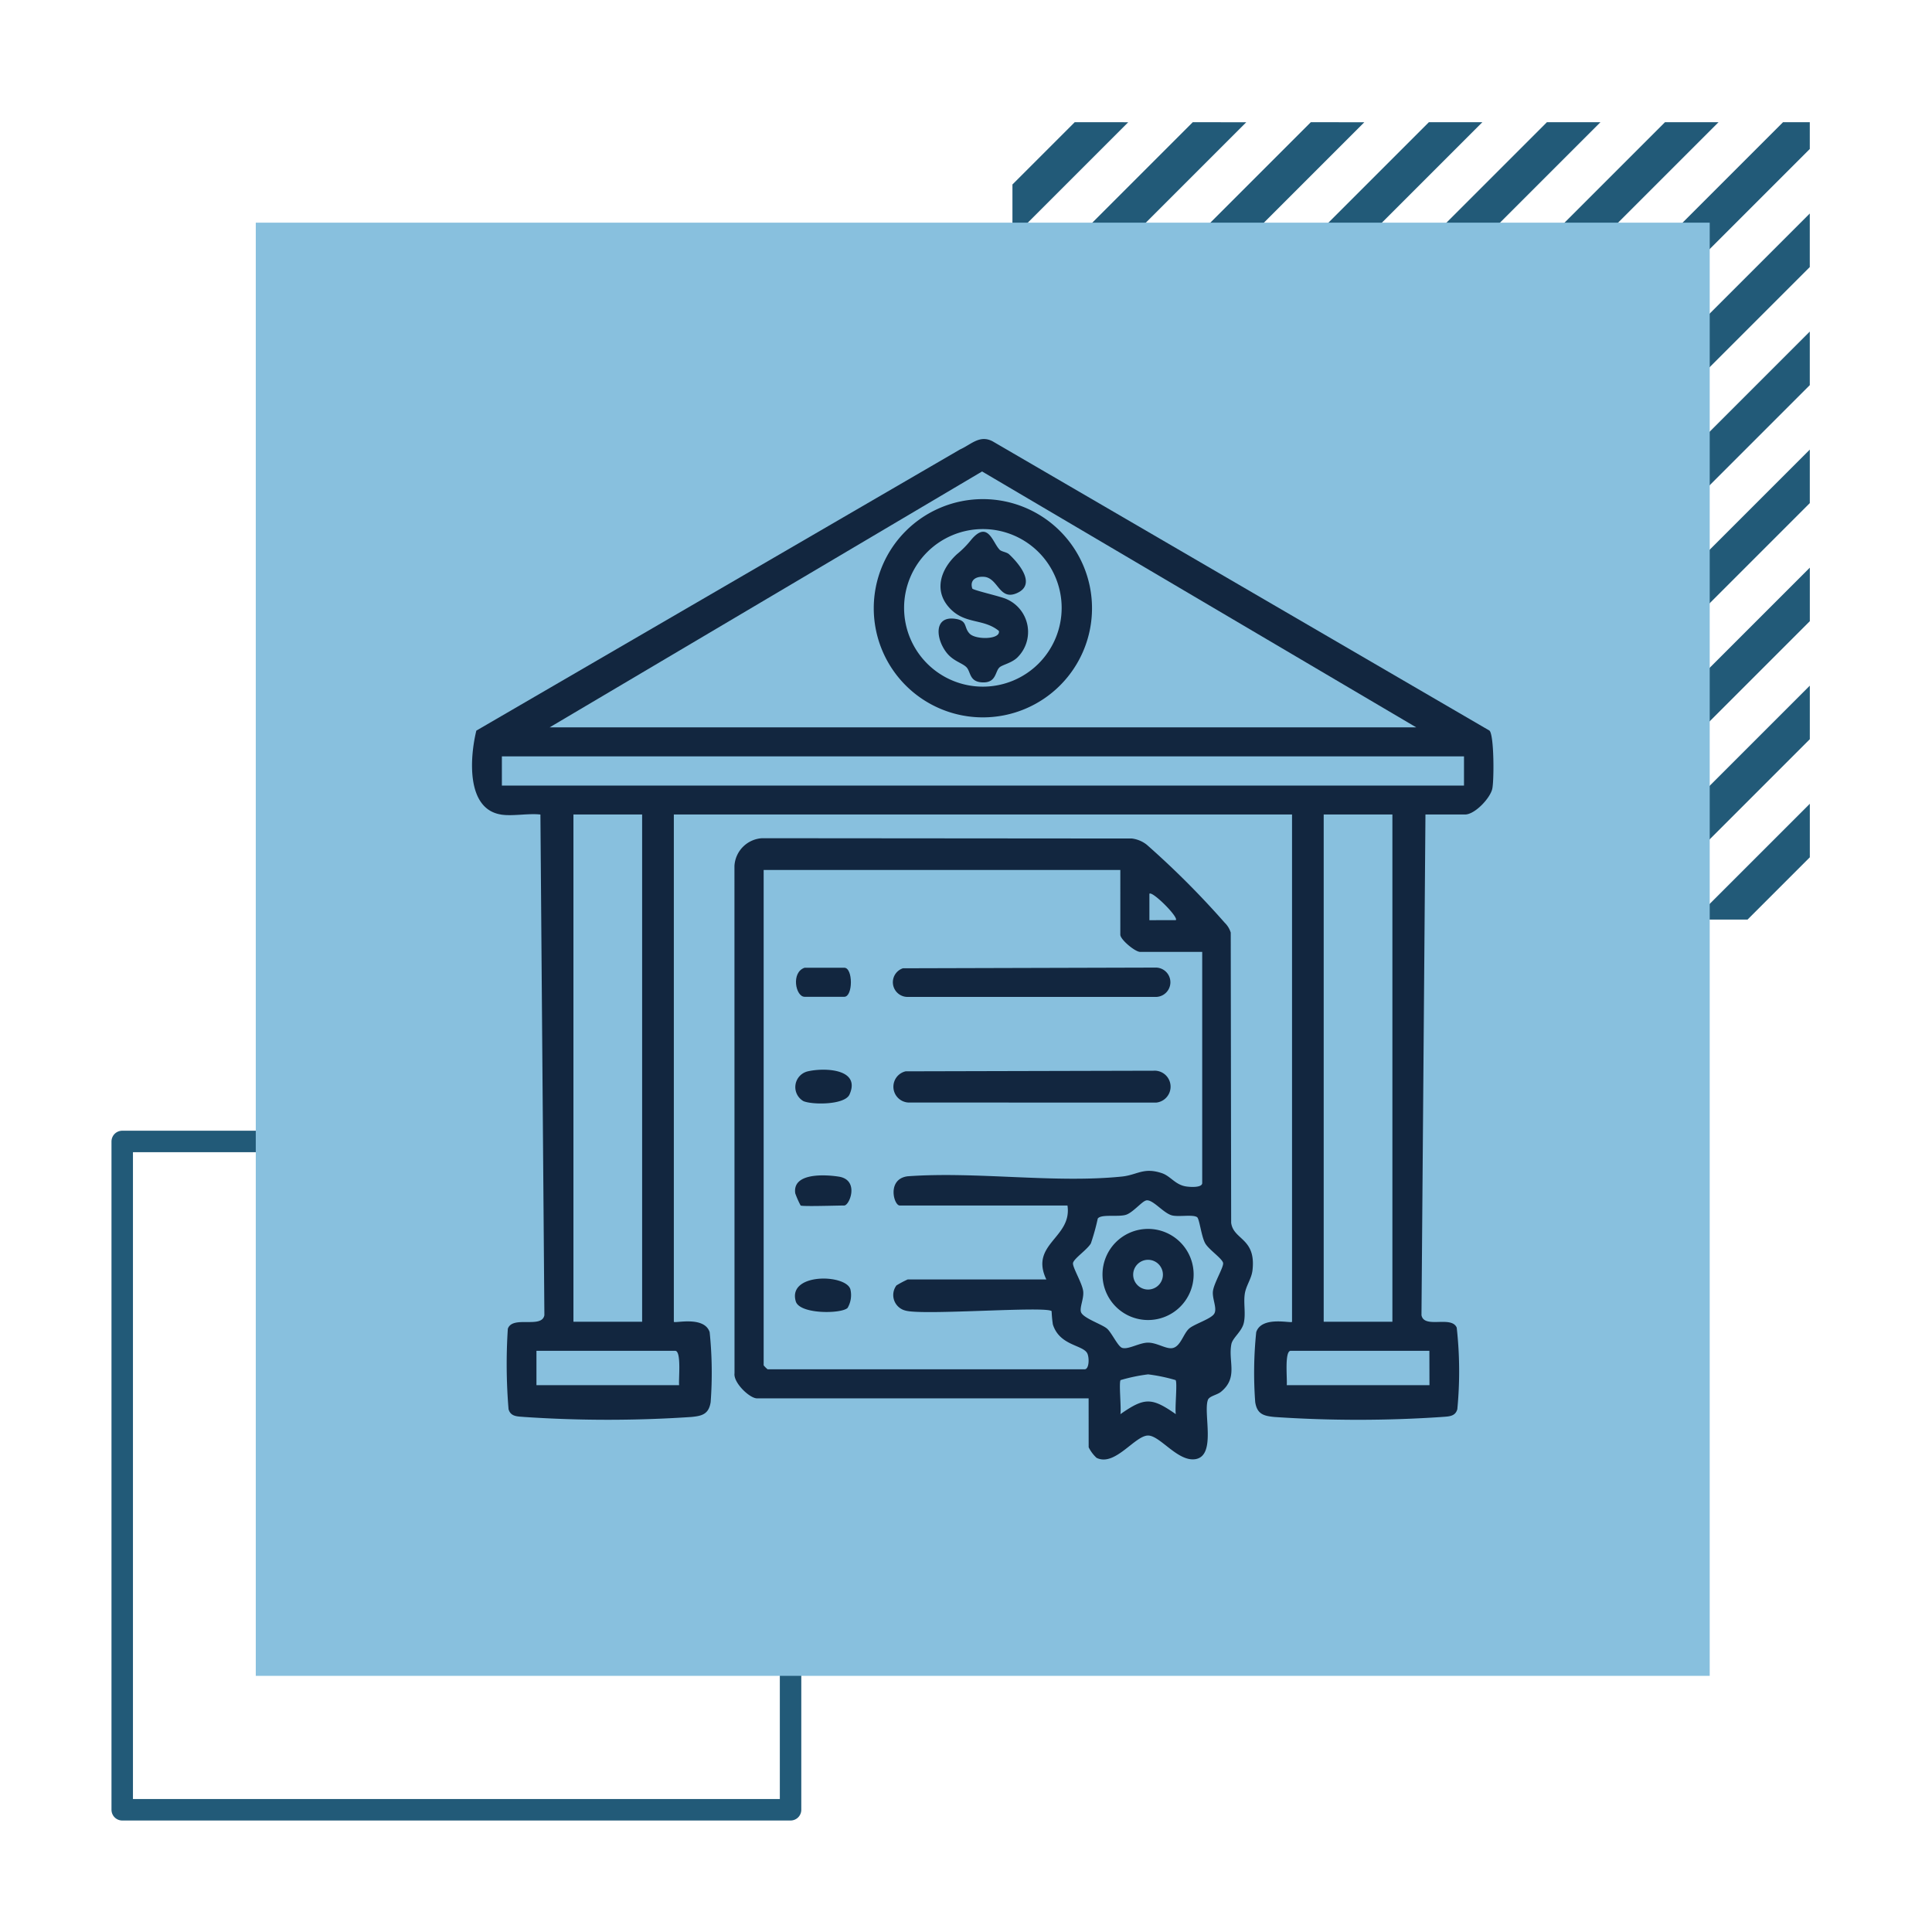 <svg xmlns="http://www.w3.org/2000/svg" xmlns:xlink="http://www.w3.org/1999/xlink" width="180" height="180" viewBox="0 0 180 180">
  <defs>
    <clipPath id="clip-path">
      <rect id="Rectangle_404174" data-name="Rectangle 404174" width="95.161" height="95.072" fill="#12263f"/>
    </clipPath>
  </defs>
  <g id="img14" transform="translate(-358.668 -5326)">
    <rect id="Rectangle_403656" data-name="Rectangle 403656" width="180" height="180" transform="translate(358.668 5326)" fill="none"/>
    <g id="Group_1101106" data-name="Group 1101106" transform="translate(-148.045 -2662)">
      <g id="Group_1101010" data-name="Group 1101010" transform="translate(601.04 7999.387)">
        <path id="Path_875656" data-name="Path 875656" d="M213.638,10.626,141.848,82.417v2.494h2.494L216.133,13.12V10.626Z" transform="translate(-141.846 -10.626)" fill="#225a78"/>
        <path id="Path_875657" data-name="Path 875657" d="M202.64,10.626,141.848,71.419v4.989l65.781-65.782Z" transform="translate(-141.846 -10.626)" fill="#225a78"/>
        <path id="Path_875658" data-name="Path 875658" d="M191.64,10.626,141.847,60.42v4.988l54.782-54.783Z" transform="translate(-141.846 -10.626)" fill="#225a78"/>
        <path id="Path_875659" data-name="Path 875659" d="M180.642,10.626l-38.8,38.8V54.41l43.784-43.784Z" transform="translate(-141.846 -10.626)" fill="#225a78"/>
        <path id="Path_875660" data-name="Path 875660" d="M169.644,10.626l-27.8,27.8v4.988l32.786-32.786Z" transform="translate(-141.846 -10.626)" fill="#225a78"/>
        <path id="Path_875661" data-name="Path 875661" d="M158.645,10.626l-16.8,16.8v4.989l21.787-21.787Z" transform="translate(-141.846 -10.626)" fill="#225a78"/>
        <path id="Path_875662" data-name="Path 875662" d="M147.646,10.626l-5.8,5.8v4.989l10.788-10.788Z" transform="translate(-141.846 -10.626)" fill="#225a78"/>
        <path id="Path_875663" data-name="Path 875663" d="M268.109,147.676H273.1l5.8-5.8v-4.988Z" transform="translate(-204.61 -73.39)" fill="#225a78"/>
        <path id="Path_875664" data-name="Path 875664" d="M246.238,136.8h4.989l16.8-16.8v-4.988Z" transform="translate(-193.738 -62.518)" fill="#225a78"/>
        <path id="Path_875665" data-name="Path 875665" d="M224.368,125.933h4.989l27.8-27.8V93.147Z" transform="translate(-182.867 -51.646)" fill="#225a78"/>
        <path id="Path_875666" data-name="Path 875666" d="M202.5,115.061h4.989l38.795-38.8V71.277Z" transform="translate(-171.996 -40.775)" fill="#225a78"/>
        <path id="Path_875667" data-name="Path 875667" d="M180.628,104.19h4.988L235.41,54.4V49.407Z" transform="translate(-161.123 -29.904)" fill="#225a78"/>
        <path id="Path_875668" data-name="Path 875668" d="M158.757,93.318h4.989l60.792-60.793V27.536Z" transform="translate(-150.252 -19.032)" fill="#225a78"/>
      </g>
      <rect id="Rectangle_403642" data-name="Rectangle 403642" width="62.268" height="62.267" transform="translate(518.1 8094.346)" fill="none" stroke="#225a78" stroke-linecap="round" stroke-linejoin="round" stroke-width="2"/>
      <rect id="Rectangle_403641" data-name="Rectangle 403641" width="135.46" height="135.39" transform="translate(530.543 8008.745)" fill="#88c0de"/>
      <g id="Group_1101536" data-name="Group 1101536" transform="translate(550.693 8028.903)">
        <g id="Group_1101535" data-name="Group 1101535" clip-path="url(#clip-path)">
          <path id="Path_876174" data-name="Path 876174" d="M2.677,34.982C-.6,34.442-.187,29.548.4,27.167L45.463.972C46.5.513,47.3-.43,48.515.223L94.794,27.167c.437.451.429,4.66.257,5.425-.2.881-1.628,2.39-2.533,2.39H88.826l-.37,46.644c.24,1.3,2.794.008,3.283,1.163a36.646,36.646,0,0,1,.056,7.6c-.195.711-.836.672-1.481.727a116.138,116.138,0,0,1-15.529,0c-1.013-.093-1.641-.256-1.819-1.381a36.91,36.91,0,0,1,.093-6.522c.507-1.561,3.337-.783,3.337-.97V34.982H18.8V82.241c0,.187,2.83-.591,3.337.97a36.911,36.911,0,0,1,.093,6.522c-.178,1.124-.806,1.288-1.819,1.381a116.138,116.138,0,0,1-15.529,0C4.237,91.058,3.6,91.1,3.4,90.385A50.925,50.925,0,0,1,3.333,82.9c.431-1.28,3.167.021,3.406-1.271l-.37-46.644c-1.14-.13-2.608.179-3.692,0m4.554-8.123H87.965L47.519,3.022ZM2.779,32.289H92.417V29.567H2.779Zm13.067,2.693h-6.4V82.241h6.4Zm63.5,47.259h6.4V34.982h-6.4ZM19.292,88.148c-.061-.555.233-3.2-.369-3.2H6v3.2Zm69.9-3.2H76.273c-.6,0-.308,2.645-.369,3.2H89.2Z" transform="translate(0 0)" fill="#12263f"/>
          <path id="Path_876175" data-name="Path 876175" d="M172.4,32.915a10.167,10.167,0,1,1-10.167-10.167A10.167,10.167,0,0,1,172.4,32.915m-2.828-.036a7.34,7.34,0,1,0-7.34,7.34,7.34,7.34,0,0,0,7.34-7.34" transform="translate(-114.64 -17.149)" fill="#12263f"/>
          <path id="Path_876176" data-name="Path 876176" d="M182.24,36.776c.2.2.668.219.906.442.926.869,2.576,2.828.682,3.625-1.624.683-1.709-1.431-3.023-1.534-.746-.059-1.352.291-1.1,1.086.05.161,2.711.748,3.215,1a3.336,3.336,0,0,1,.991,5.425c-.54.528-1.385.675-1.662.921-.437.389-.285,1.487-1.651,1.4-1.182-.071-1.024-.994-1.435-1.41s-1.271-.568-1.9-1.419c-.97-1.3-1.131-3.381.865-3.09,1.176.172.759.791,1.334,1.383s2.91.554,2.721-.258c-1.4-1.142-3.037-.623-4.433-1.969-1.7-1.642-1.053-3.715.511-5.163a8.891,8.891,0,0,0,1.341-1.354c1.567-1.867,2,.265,2.646.912" transform="translate(-133.101 -26.471)" fill="#12263f"/>
          <path id="Path_876177" data-name="Path 876177" d="M132.318,203.287H101.427c-.7,0-2.219-1.469-2.1-2.333l-.006-47.276a2.74,2.74,0,0,1,2.59-2.579l34.443.028a2.787,2.787,0,0,1,1.386.583A80.64,80.64,0,0,1,145,158.977a2.155,2.155,0,0,1,.559.918l.039,27.036c.216,1.617,2.336,1.408,1.988,4.424-.094.81-.612,1.427-.723,2.23-.12.867.1,1.764-.078,2.629-.171.848-1.05,1.412-1.169,2.031-.312,1.628.666,3.105-.976,4.439-.372.3-1.082.384-1.213.756-.438,1.245.8,5.187-1.151,5.51-1.642.272-3.3-2.2-4.418-2.2-1.236,0-3.089,2.926-4.8,2.079a3.347,3.347,0,0,1-.736-.985Zm2.954-49.228H102.042v46.151a2.469,2.469,0,0,0,.369.369h29.537c.421,0,.449-1.066.248-1.479-.394-.807-2.58-.7-3.209-2.7a11.057,11.057,0,0,1-.116-1.236c-.466-.5-11.959.416-13.607-.053a1.491,1.491,0,0,1-.849-2.347,9.947,9.947,0,0,1,1.042-.554h12.922c-1.582-3.324,2.423-3.865,1.969-6.892h-15.63c-.553,0-1.211-2.459.726-2.72,6.368-.469,13.714.663,19.963.025,1.451-.148,2.015-.891,3.736-.317.805.269,1.225,1.06,2.217,1.231.368.064,1.541.151,1.541-.313V161.69h-5.784c-.473,0-1.846-1.151-1.846-1.6Zm5.168,4.675c.3-.263-2.2-2.754-2.459-2.459l0,2.461Zm-2.778,26.119c-.394.1-1.238,1.147-1.887,1.338-.736.216-2.3-.091-2.606.348a20.844,20.844,0,0,1-.641,2.312c-.335.578-1.555,1.388-1.661,1.811-.093.371.885,1.921.95,2.687.057.674-.348,1.468-.212,1.895.179.562,1.927,1.124,2.419,1.538.437.368,1.018,1.673,1.415,1.8.569.186,1.611-.487,2.418-.486s1.623.578,2.21.517c.811-.084,1.061-1.346,1.622-1.834.487-.424,2.022-.882,2.329-1.373.3-.475-.181-1.362-.122-2.059.066-.766,1.043-2.316.95-2.687-.106-.422-1.326-1.232-1.661-1.811-.365-.631-.536-2.281-.759-2.441-.375-.27-1.663-.018-2.3-.158-.833-.182-1.844-1.562-2.461-1.4m2.755,16.734a16.128,16.128,0,0,0-2.56-.533,16.128,16.128,0,0,0-2.56.533c-.182.211.08,2.63-.022,3.176,2.251-1.573,2.914-1.573,5.164,0-.1-.546.16-2.965-.022-3.176" transform="translate(-74.874 -113.908)" fill="#12263f"/>
          <path id="Path_876178" data-name="Path 876178" d="M160.581,239.161l23.089-.057a1.491,1.491,0,0,1,.254,2.971l-22.908-.008a1.474,1.474,0,0,1-.435-2.905" transform="translate(-120.192 -180.251)" fill="#12263f"/>
          <path id="Path_876179" data-name="Path 876179" d="M160.22,200.136l23.59-.065a1.367,1.367,0,0,1,0,2.733H160.648a1.369,1.369,0,0,1-.428-2.668" transform="translate(-120.077 -150.826)" fill="#12263f"/>
          <path id="Path_876180" data-name="Path 876180" d="M123.5,238.874c1.552-.357,4.953-.244,3.879,2.158-.441.987-3.486.972-4.3.615a1.508,1.508,0,0,1,.416-2.772" transform="translate(-92.212 -179.964)" fill="#12263f"/>
          <path id="Path_876181" data-name="Path 876181" d="M127.122,320.514c-.561.563-4.465.61-4.826-.608-.791-2.673,4.66-2.554,5.087-1.129a2.349,2.349,0,0,1-.261,1.738" transform="translate(-92.135 -239.562)" fill="#12263f"/>
          <path id="Path_876182" data-name="Path 876182" d="M123.406,200.123H127.1c.823,0,.823,2.708,0,2.708h-3.692c-.844,0-1.286-2.28,0-2.708" transform="translate(-92.422 -150.865)" fill="#12263f"/>
          <path id="Path_876183" data-name="Path 876183" d="M122.8,281.528a8.639,8.639,0,0,1-.5-1.128c-.292-1.942,2.784-1.758,4.048-1.563,1.949.3,1.02,2.691.509,2.691-.619,0-3.889.107-4.061,0" transform="translate(-92.187 -210.117)" fill="#12263f"/>
          <path id="Path_876184" data-name="Path 876184" d="M247.124,303.227a4.245,4.245,0,1,1-4.245-4.245,4.245,4.245,0,0,1,4.245,4.245m-2.862.019a1.385,1.385,0,1,0-1.385,1.385,1.385,1.385,0,0,0,1.385-1.385" transform="translate(-179.896 -225.391)" fill="#12263f"/>
        </g>
      </g>
    </g>
  </g>
</svg>
